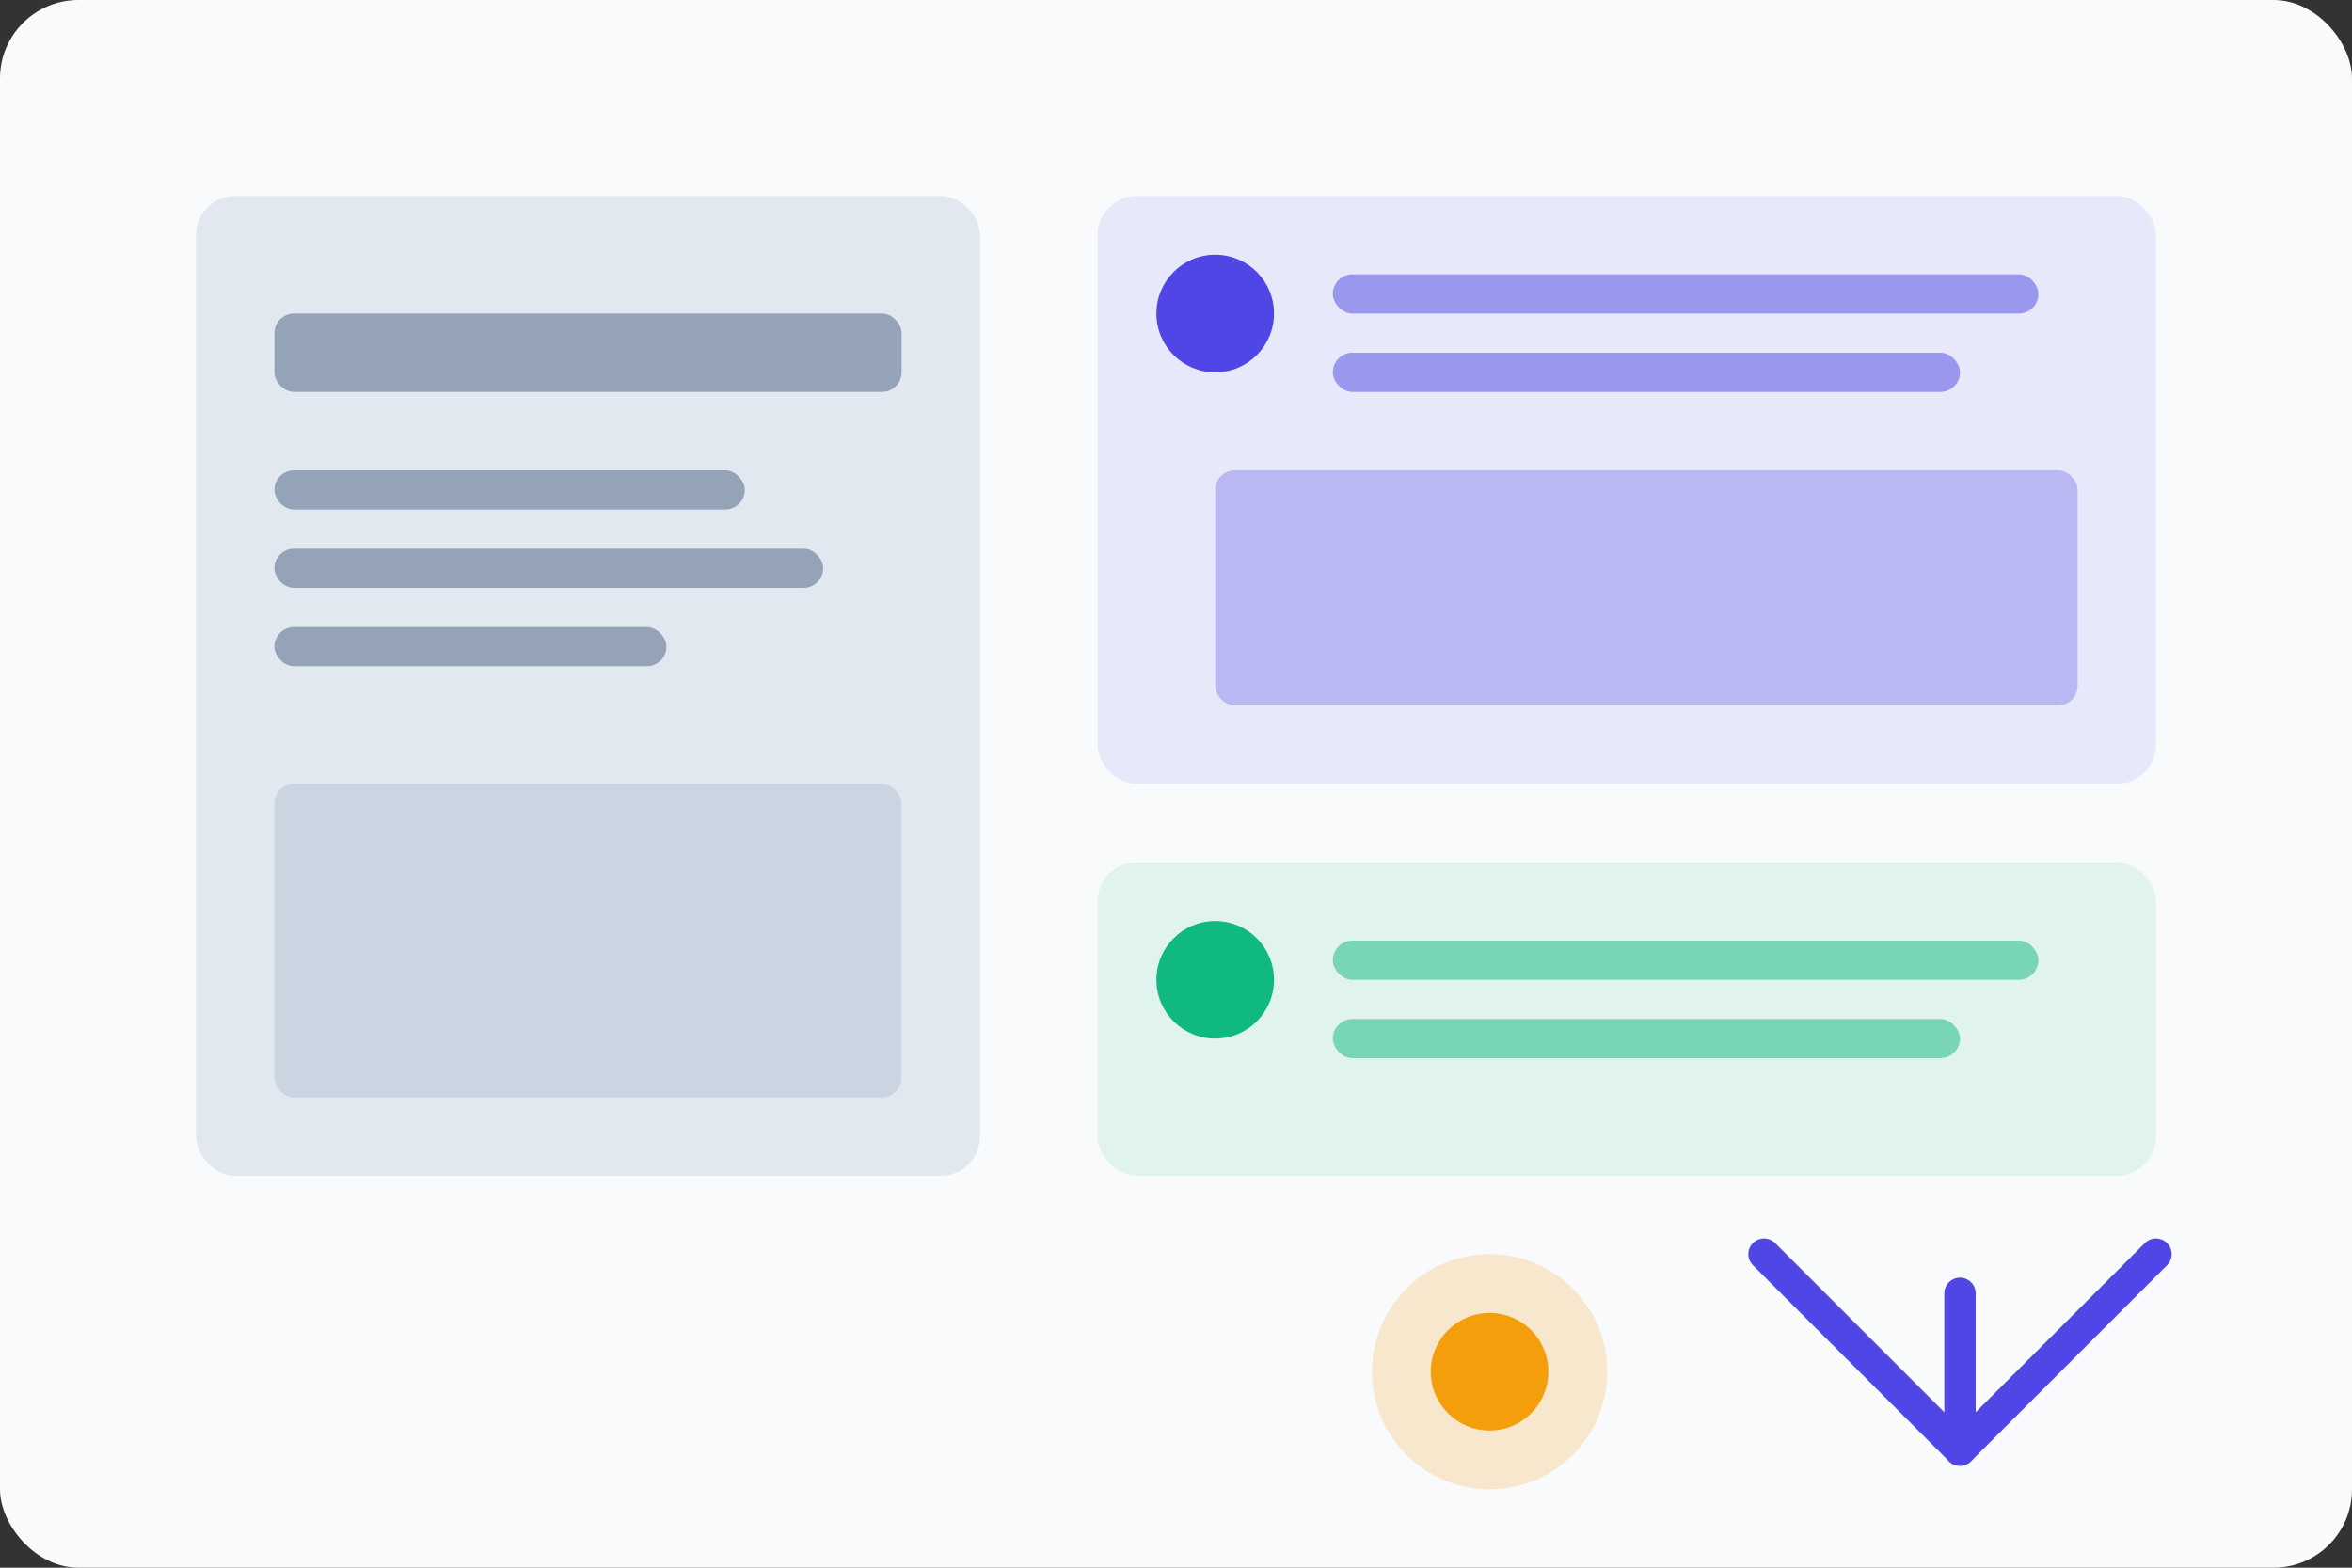 <svg width="600" height="400" viewBox="0 0 600 400" fill="none" xmlns="http://www.w3.org/2000/svg">
  <rect x="0" y="0" width="600" height="400" fill="#333333" stroke="none"/>
  <rect width="600" height="400" rx="20" fill="#F8FAFC"/>
  <rect x="50" y="50" width="200" height="250" rx="10" fill="#E2E8F0"/>
  <rect x="70" y="80" width="160" height="20" rx="5" fill="#94A3B8"/>
  <rect x="70" y="120" width="120" height="10" rx="5" fill="#94A3B8"/>
  <rect x="70" y="140" width="140" height="10" rx="5" fill="#94A3B8"/>
  <rect x="70" y="160" width="100" height="10" rx="5" fill="#94A3B8"/>
  <rect x="70" y="200" width="160" height="80" rx="5" fill="#CBD5E1"/>
  
  <rect x="280" y="50" width="270" height="150" rx="10" fill="#4F46E5" fill-opacity="0.1"/>
  <circle cx="310" cy="80" r="15" fill="#4F46E5"/>
  <rect x="340" y="70" width="180" height="10" rx="5" fill="#4F46E5" fill-opacity="0.5"/>
  <rect x="340" y="90" width="160" height="10" rx="5" fill="#4F46E5" fill-opacity="0.5"/>
  <rect x="310" y="120" width="220" height="60" rx="5" fill="#4F46E5" fill-opacity="0.3"/>
  
  <rect x="280" y="220" width="270" height="80" rx="10" fill="#10B981" fill-opacity="0.1"/>
  <circle cx="310" cy="250" r="15" fill="#10B981"/>
  <rect x="340" y="240" width="180" height="10" rx="5" fill="#10B981" fill-opacity="0.5"/>
  <rect x="340" y="260" width="160" height="10" rx="5" fill="#10B981" fill-opacity="0.5"/>
  
  <path d="M450 320 L500 370 L550 320" stroke="#4F46E5" stroke-width="8" stroke-linecap="round" stroke-linejoin="round"/>
  <path d="M500 370 L500 330" stroke="#4F46E5" stroke-width="8" stroke-linecap="round" stroke-linejoin="round"/>
  
  <circle cx="380" cy="350" r="30" fill="#F59E0B" fill-opacity="0.2"/>
  <circle cx="380" cy="350" r="15" fill="#F59E0B"/>
</svg> 